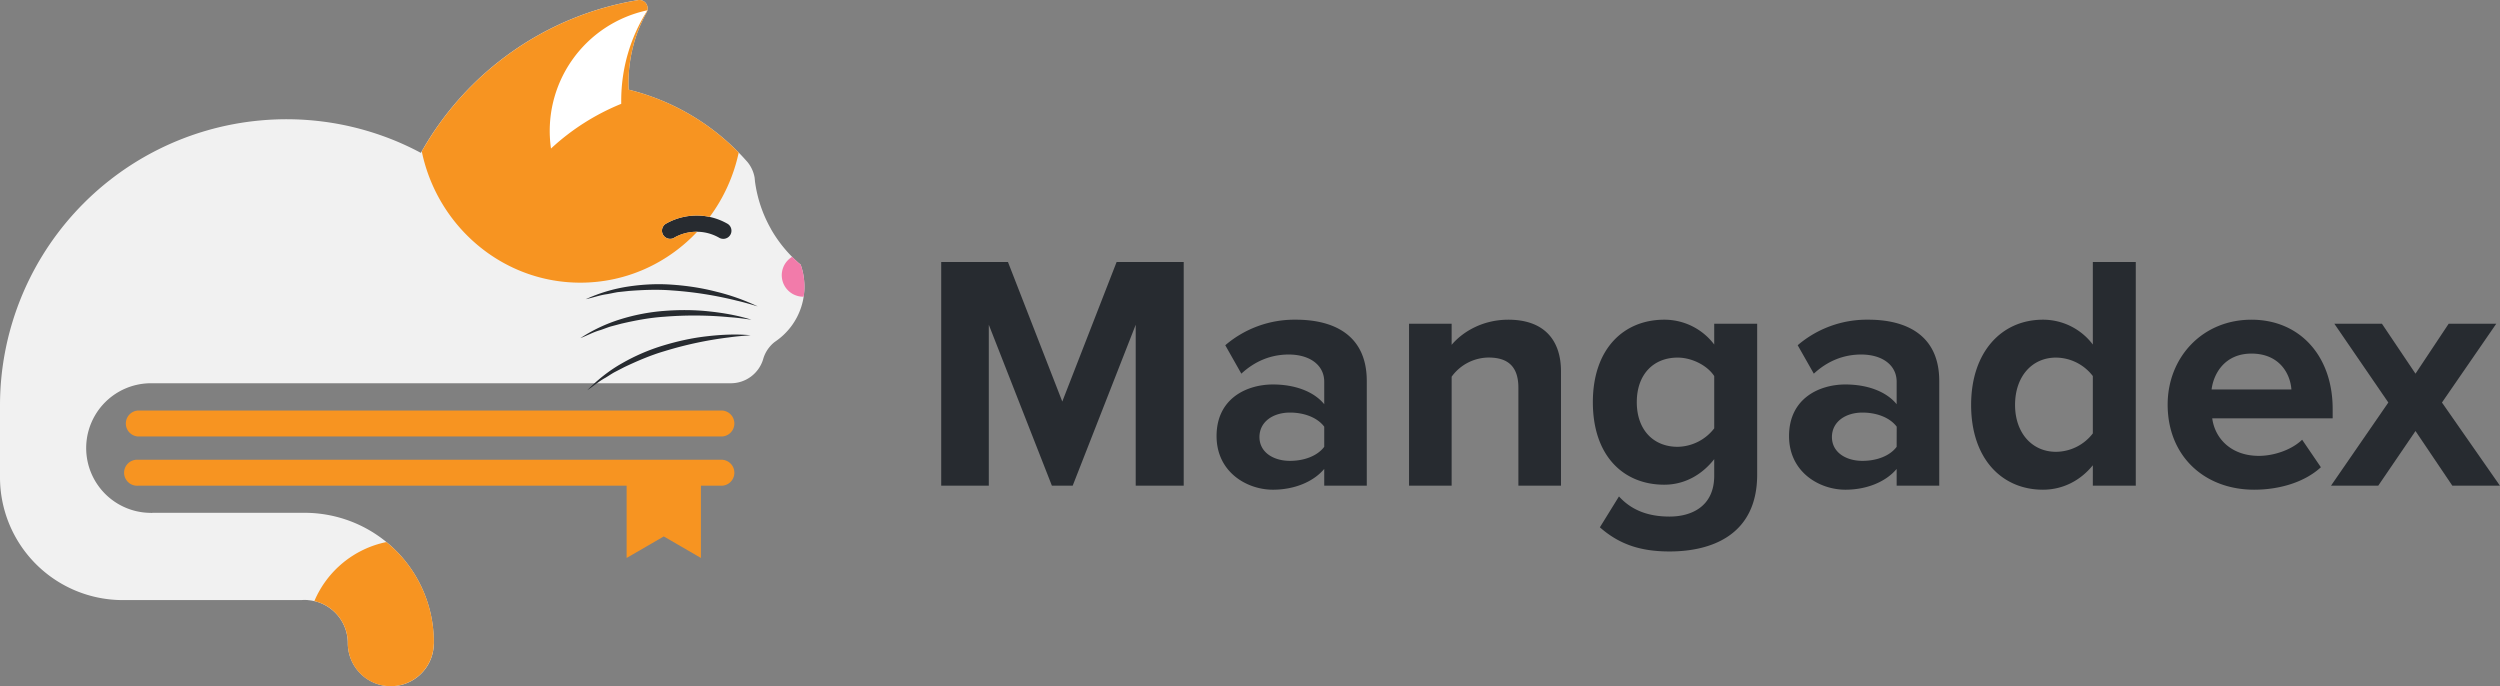 <svg xmlns="http://www.w3.org/2000/svg" version="1.2" viewBox="0 0 430.72 118.22">
  <rect x="0" y="0" width="430.72" height="118.22" fill="#808080" stroke="none"/>
  <path d="M124.43 75.2H23.77a2.24 2.24 0 010-4.47h100.66a2.24 2.24 0 010 4.47M124.43 83.68H23.77a2.24 2.24 0 110-4.47h100.66a2.24 2.24 0 010 4.47" fill="#f79421"/>
  <path fill="#f79421" d="M114.36 92.42l6.4 3.71V81.17h-12.8v14.96z"/>
  <path fill="#272b30" d="M112.08 33.9h16.83v9.33h-16.83z"/>
  <path d="M137.96 45.6l-.26-.2a22.94 22.94 0 01-4.84-5.88l-.03-.07a22.6 22.6 0 01-2.76-8.22l-.05-.54v-.03a5.79 5.79 0 00-1.26-2.77l-.18-.2a39.88 39.88 0 00-20.27-12.24 25.13 25.13 0 013.1-13.32c.1-.2.17-.44.17-.69 0-.8-.64-1.44-1.44-1.44h-.1l-.25.04a52.75 52.75 0 00-37.28 26.3 48.26 48.26 0 00-6.58-2.92 49.17 49.17 0 00-21.17-2.66A49.32 49.32 0 000 69.86v12.36a21.16 21.16 0 0020.62 21.16h31.4a6.13 6.13 0 01.93 0c.05 0 .1 0 .15.02a7.43 7.43 0 016.82 7.4v.16a7.46 7.46 0 007.41 7.27 7.42 7.42 0 007.4-6.9l.01-.3V110.62a22.27 22.27 0 00-16-21.37 22.35 22.35 0 00-6.25-.9H26.3c-.06.02-.13.02-.2.02l-.18-.01a11.15 11.15 0 01.19-22.33h99.81a5.81 5.81 0 005.52-4.01l.08-.27a5.78 5.78 0 011.93-2.82h.01l.23-.17a11.41 11.41 0 004.26-13.15m-13.34-4.46c-.24 0-.47-.06-.67-.17a7.79 7.79 0 00-5.44-.9c-.81.16-1.58.45-2.27.83l-.04.02-.12.08c-.19.1-.4.14-.63.14a1.41 1.41 0 01-.78-2.57l.14-.08a10.69 10.69 0 0110.45 0l.14.08a1.4 1.4 0 01-.78 2.57" fill="#f1f1f1"/>
  <path d="M137.96 45.6l-.26-.2a22.94 22.94 0 01-4.84-5.88l-.03-.07a22.6 22.6 0 01-2.76-8.22l-.05-.54v-.03a5.79 5.79 0 00-1.26-2.77l-.18-.2a39.88 39.88 0 00-20.27-12.24 25.13 25.13 0 013.1-13.32c.1-.2.17-.44.17-.69 0-.8-.64-1.44-1.44-1.44h-.1l-.25.04a52.75 52.75 0 00-37.28 26.3 48.26 48.26 0 00-6.58-2.92 49.17 49.17 0 00-21.17-2.66A49.32 49.32 0 000 69.86v12.36a21.16 21.16 0 0020.62 21.16h31.4a6.13 6.13 0 01.93 0c.05 0 .1 0 .15.02a7.43 7.43 0 016.82 7.4v.16a7.46 7.46 0 007.41 7.27 7.42 7.42 0 007.4-6.9l.01-.3V110.62a22.27 22.27 0 00-16-21.37 22.35 22.35 0 00-6.25-.9H26.3c-.06.02-.13.02-.2.02l-.18-.01a11.15 11.15 0 01.19-22.33h99.81a5.81 5.81 0 005.52-4.01l.08-.27a5.78 5.78 0 011.93-2.82h.01l.23-.17a11.41 11.41 0 004.26-13.15m-13.34-4.46c-.24 0-.47-.06-.67-.17a7.79 7.79 0 00-5.44-.9c-.81.16-1.58.45-2.27.83l-.04.02-.12.08c-.19.1-.4.14-.63.14a1.41 1.41 0 01-.78-2.57l.14-.08a10.69 10.69 0 0110.45 0l.14.08a1.4 1.4 0 01-.78 2.57" fill="none"/>
  <path d="M72.67 26.1C75.35 39 86.57 48.7 99.99 48.7c7.9 0 15.04-3.36 20.12-8.76h-.08a7.56 7.56 0 00-3.8.97l-.03.02a.5.5 0 00-.12.08c-.19.1-.4.14-.63.14-.77 0-1.4-.63-1.4-1.4 0-.5.24-.92.62-1.17l.14-.08a10.66 10.66 0 017.46-1.13 28.75 28.75 0 005-11.08 39.82 39.82 0 00-18.96-10.84 25.13 25.13 0 013.1-13.32c.1-.2.17-.43.17-.69 0-.8-.64-1.44-1.44-1.44h-.1l-.25.05A52.75 52.75 0 0072.66 26.1" fill="#f79421"/>
  <path d="M130.55 52.79c-1.21-.36-2.42-.72-3.65-1a64.3 64.3 0 00-11.12-1.75c-2.49-.2-4.99-.1-7.47.09l-1.87.2c-.62.1-1.22.24-1.84.35-1.26.16-2.43.61-3.68.87a27.44 27.44 0 017.29-2.18c2.52-.38 5.1-.51 7.64-.32 2.54.18 5.07.56 7.54 1.2a37 37 0 017.16 2.54M129.46 55.08c-1.26-.17-2.5-.35-3.76-.43a64.15 64.15 0 00-11.25-.08c-2.5.16-4.96.63-7.39 1.19l-1.81.48c-.6.18-1.18.42-1.77.62-1.22.33-2.32.96-3.5 1.4a27.44 27.44 0 016.87-3.24 34.27 34.27 0 017.51-1.45c2.54-.2 5.1-.2 7.63.06 2.53.26 5.05.69 7.47 1.45M129.28 57.76c-1.26.1-2.51.2-3.76.38a64.38 64.38 0 00-11 2.35c-2.4.7-4.7 1.69-6.96 2.76l-1.66.86c-.55.3-1.06.66-1.6.98-1.12.6-2.05 1.44-3.12 2.14 1.78-1.8 3.79-3.41 6.02-4.66a34.17 34.17 0 017.02-3.03c2.44-.74 4.93-1.3 7.46-1.59 2.53-.3 5.08-.42 7.6-.2" fill="#272b30"/>
  <path d="M137.7 45.4c-.42-.37-.82-.76-1.22-1.15a3.7 3.7 0 001.91 6.87h.06c.02-.16.06-.31.07-.47a11.28 11.28 0 00-.57-5.04l-.25-.22" fill="#f27baa"/>
  <path d="M107.03 17.36v.53a39.8 39.8 0 00-12.1 7.7 21.25 21.25 0 0116.62-23.82 29 29 0 00-4.52 15.59" fill="#fff"/>
  <path d="M68.11 94.76a22.3 22.3 0 00-1.54-1.37 17.25 17.25 0 00-12.41 10.17 7.42 7.42 0 015.76 7.07V110.96a7.47 7.47 0 003.5 6.16 7.42 7.42 0 0011.31-6.09c.02-.08.02-.15.02-.23v-.18a22.26 22.26 0 00-6.64-15.86" fill="#f79421"/>
  <g aria-label="Mangadex" style="line-height:1.25;-inkscape-font-specification:'Proxima Nova Bold'" font-weight="700" font-size="57.78" font-family="Proxima Nova" letter-spacing="0" word-spacing="0" fill="#272b30" stroke-width="1.44">
    <path d="M195.67 83.68h8.27V45.14h-11.56l-9.36 24.04-9.36-24.04h-11.5v38.54h8.2V55.95l10.87 27.73h3.58l10.86-27.73zM228.15 83.68h7.33V65.65c0-8.03-5.83-10.57-12.19-10.57a18.3 18.3 0 00-12.19 4.4l2.77 4.9c2.37-2.2 5.15-3.3 8.15-3.3 3.7 0 6.13 1.86 6.13 4.69v3.87c-1.85-2.25-5.15-3.4-8.84-3.4-4.45 0-9.71 2.36-9.71 8.89 0 6.24 5.26 9.24 9.7 9.24 3.65 0 6.94-1.32 8.85-3.58zm0-6.7c-1.22 1.62-3.53 2.42-5.9 2.42-2.89 0-5.26-1.5-5.26-4.1 0-2.66 2.37-4.22 5.26-4.22 2.37 0 4.68.81 5.9 2.43zM261.6 83.68h7.34v-19.7c0-5.43-2.95-8.9-9.07-8.9-4.57 0-7.98 2.2-9.77 4.33v-3.64h-7.34v27.91h7.34V64.9a7.95 7.95 0 016.36-3.3c3.12 0 5.14 1.34 5.14 5.2zM275.64 90.85c3.47 3.06 7.22 4.16 12.02 4.16 6.87 0 15.08-2.6 15.08-13.24v-26h-7.4v3.59a10.75 10.75 0 00-8.6-4.28c-7.06 0-12.31 5.08-12.31 14.21 0 9.3 5.31 14.22 12.3 14.22 3.41 0 6.42-1.62 8.61-4.4v2.84c0 5.49-4.16 7.05-7.68 7.05-3.53 0-6.47-.99-8.73-3.47zm19.7-17.05a8.13 8.13 0 01-6.3 3.18c-4.16 0-7.04-2.9-7.04-7.69 0-4.8 2.88-7.68 7.04-7.68 2.43 0 5.09 1.33 6.3 3.18zM326.77 83.68h7.34V65.65c0-8.03-5.83-10.57-12.19-10.57a18.3 18.3 0 00-12.2 4.4l2.78 4.9c2.37-2.2 5.15-3.3 8.15-3.3 3.7 0 6.12 1.86 6.12 4.69v3.87c-1.84-2.25-5.14-3.4-8.84-3.4-4.44 0-9.7 2.36-9.7 8.89 0 6.24 5.26 9.24 9.7 9.24 3.64 0 6.94-1.32 8.84-3.58zm0-6.7c-1.2 1.62-3.52 2.42-5.89 2.42-2.89 0-5.26-1.5-5.26-4.1 0-2.66 2.37-4.22 5.26-4.22 2.37 0 4.68.81 5.9 2.43zM360.57 83.68h7.4V45.14h-7.4v14.22a10.75 10.75 0 00-8.6-4.28c-7.11 0-12.37 5.55-12.37 14.68 0 9.3 5.32 14.61 12.37 14.61 3.35 0 6.4-1.5 8.6-4.21zm0-9.01a8.07 8.07 0 01-6.35 3.17c-4.16 0-7.05-3.29-7.05-8.08 0-4.86 2.89-8.15 7.05-8.15a8.07 8.07 0 016.35 3.18zM373.46 69.7c0 8.95 6.41 14.67 14.9 14.67 4.34 0 8.67-1.27 11.5-3.87l-3.23-4.74c-1.8 1.74-4.85 2.78-7.45 2.78-4.74 0-7.57-2.95-8.04-6.47h20.75v-1.62c0-9.13-5.67-15.37-13.99-15.37-8.49 0-14.44 6.53-14.44 14.62zm14.44-8.78c4.86 0 6.7 3.52 6.88 6.18h-13.75c.35-2.78 2.31-6.18 6.87-6.18z" style="-inkscape-font-specification:'Proxima Nova Bold'"/>
    <path d="M422.51 83.68h8.2l-9.99-14.33 9.36-13.58h-8.2l-5.72 8.61-5.78-8.6h-8.2l9.3 13.57-9.88 14.33h8.14l6.42-9.42z" style="-inkscape-font-specification:'Proxima Nova Bold'"/>
  </g>
</svg>